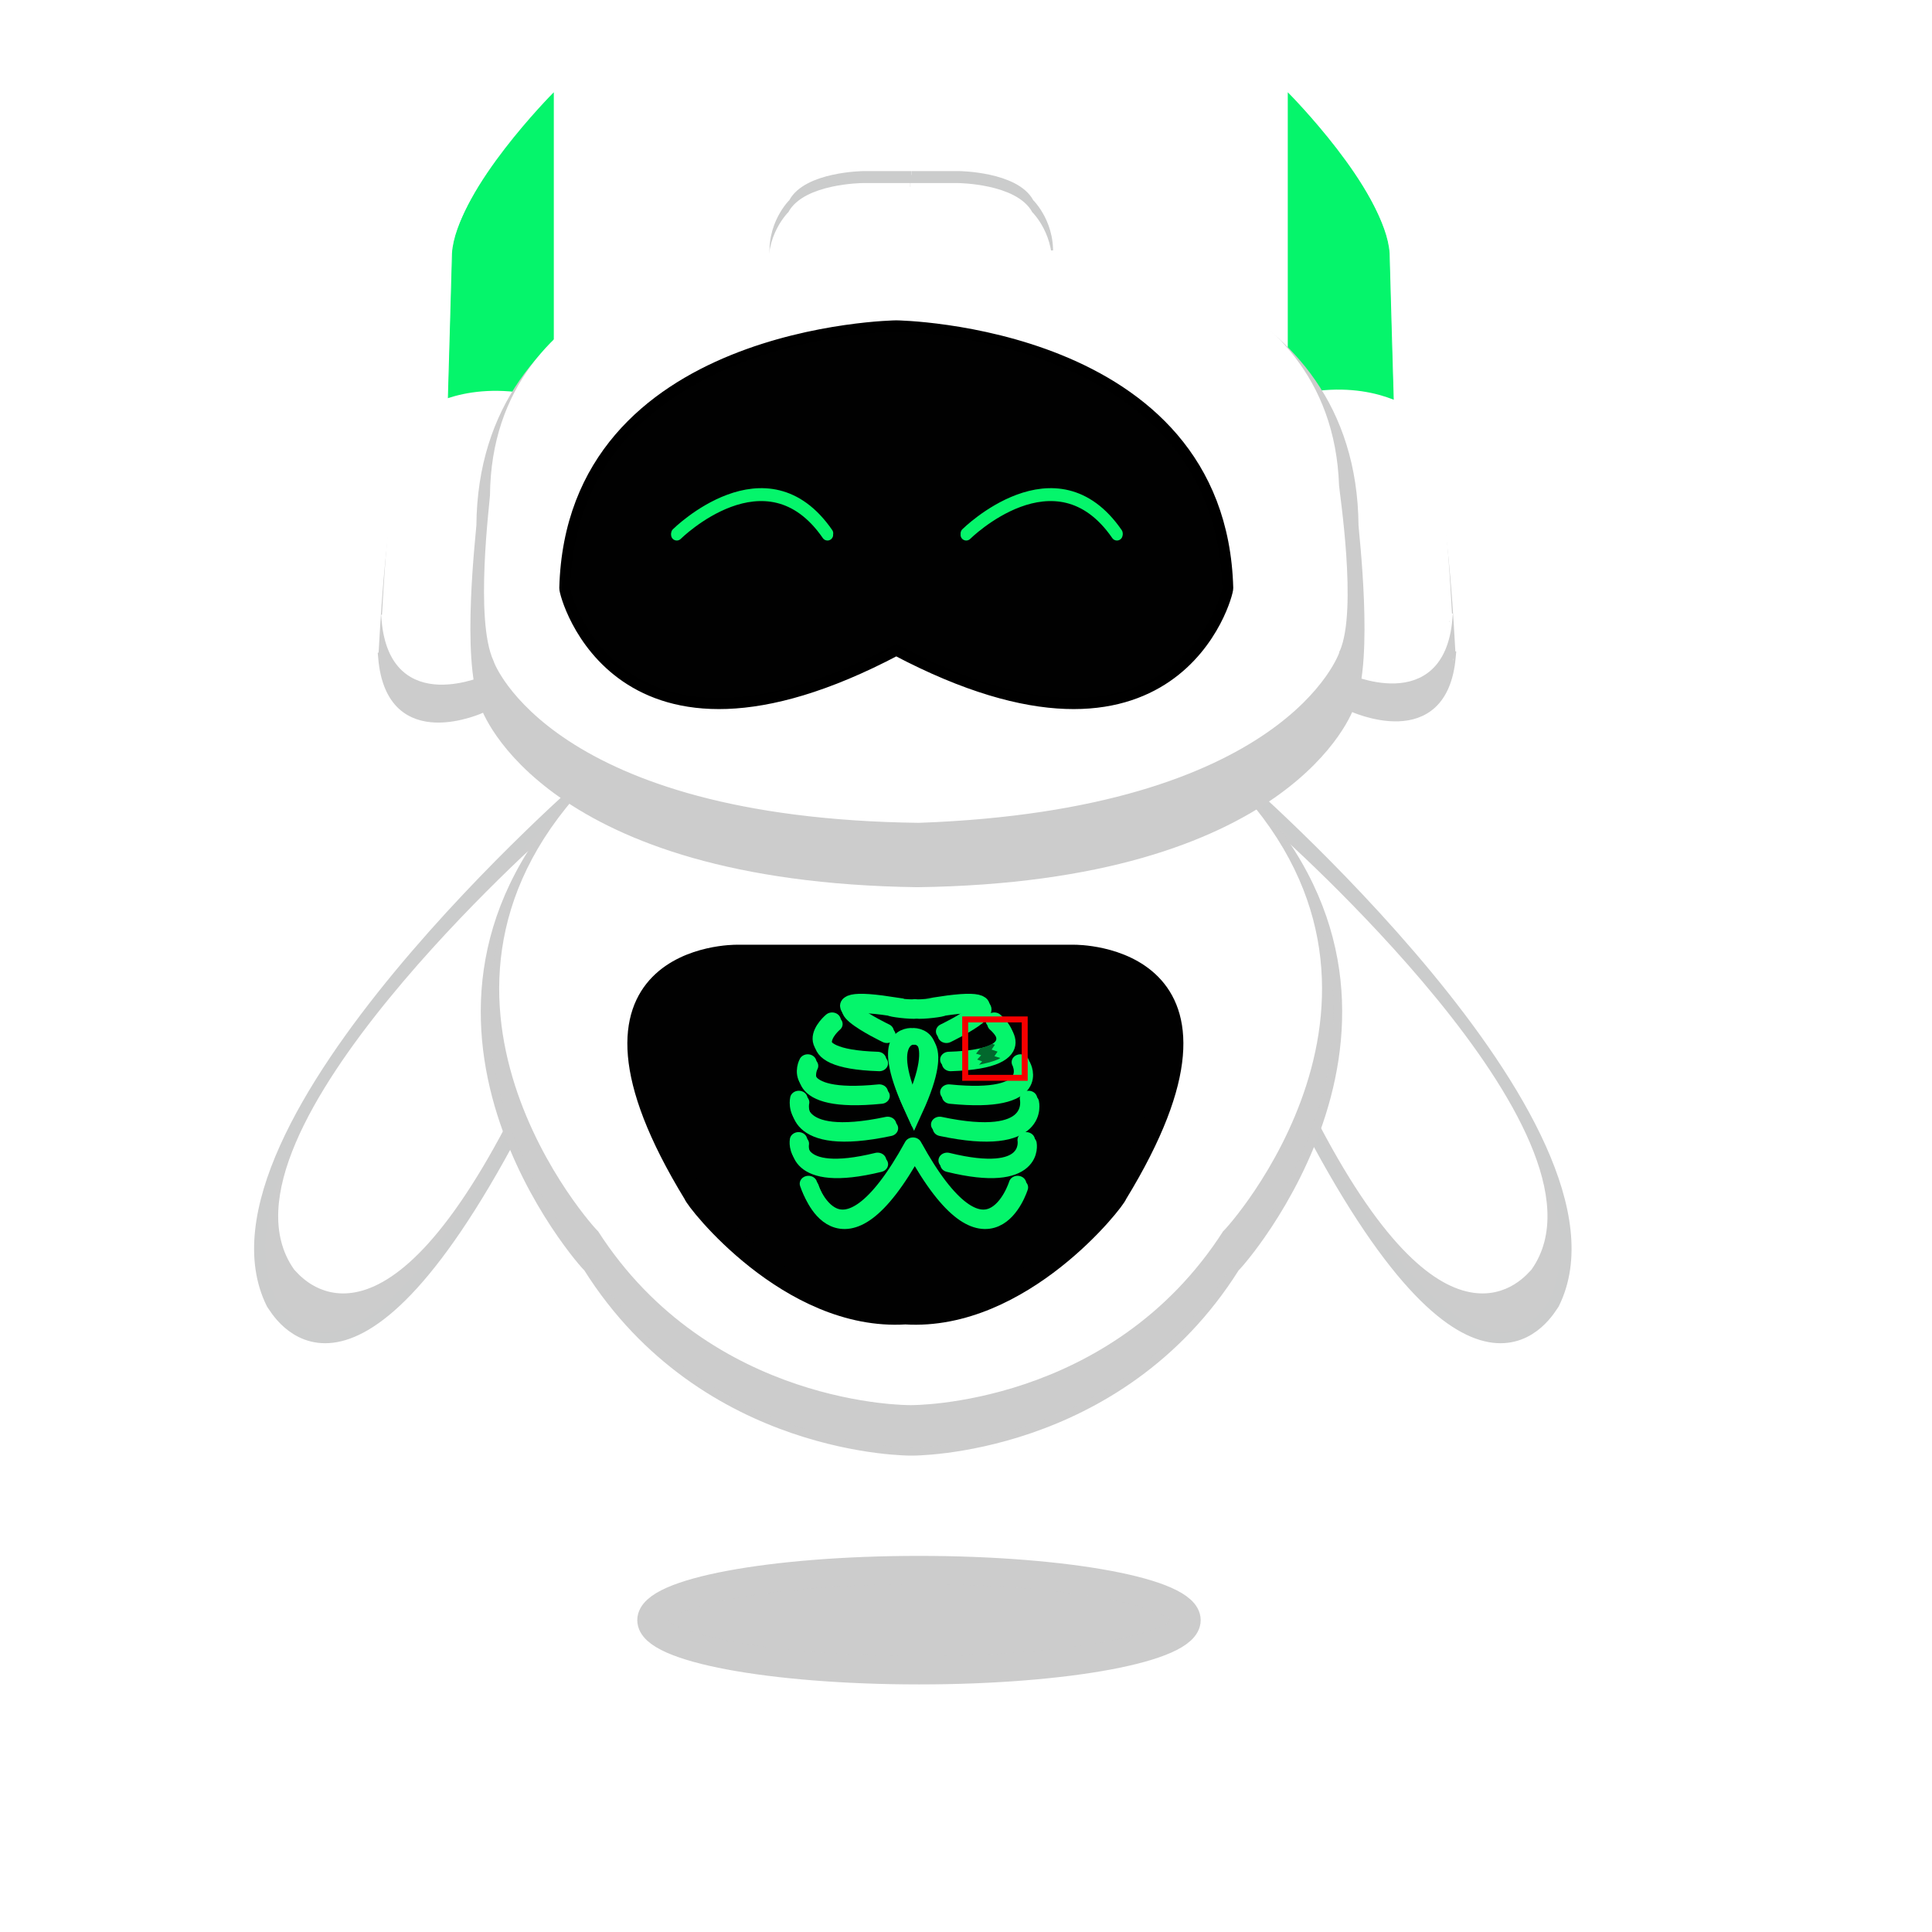 <?xml version="1.0" encoding="UTF-8"?>
<svg version="1.1" viewBox="0 0 4000 4000" xmlns="http://www.w3.org/2000/svg">
<defs>
<marker id="h" overflow="visible" orient="auto">
<path transform="matrix(.3 0 0 .3 -.69 0)" d="m8.72 4.03-10.93-4.01 10.93-4.02c-1.75 2.37-1.74 5.62 0 8.03z"/>
</marker>
<marker id="i" overflow="visible" orient="auto">
<path transform="matrix(-.3 0 0 -.3 .69 0)" d="m8.72 4.03-10.93-4.01 10.93-4.02c-1.75 2.37-1.74 5.62 0 8.03z"/>
</marker>
<filter id="g" x="-.153" y="-.583" width="1.305" height="2.166" color-interpolation-filters="sRGB">
<feGaussianBlur stdDeviation="14.971"/>
</filter>
<filter id="e" x="-.045" y="-.172" width="1.09" height="1.344" color-interpolation-filters="sRGB">
<feGaussianBlur stdDeviation="0.984"/>
</filter>
<filter id="c" x="-.341" y="-.117" width="1.683" height="1.233" color-interpolation-filters="sRGB">
<feGaussianBlur stdDeviation="30.012"/>
</filter>
<filter id="f" x="-.153" y="-.583" width="1.305" height="2.166" color-interpolation-filters="sRGB">
<feGaussianBlur stdDeviation="14.971"/>
</filter>
<filter id="d" x="-.045" y="-.172" width="1.09" height="1.344" color-interpolation-filters="sRGB">
<feGaussianBlur stdDeviation="0.984"/>
</filter>
<filter id="a" x="-.638" y="-.614" width="2.275" height="2.227" color-interpolation-filters="sRGB">
<feGaussianBlur stdDeviation="113.646"/>
</filter>
<filter id="b" x="-.341" y="-.117" width="1.683" height="1.233" color-interpolation-filters="sRGB">
<feGaussianBlur stdDeviation="30.012"/>
</filter>
</defs>
<g>
<path d="m5960.6-252.57v5443.9" fill="none" marker-end="url(#i)" marker-start="url(#h)" stroke="#000" stroke-linecap="square"/>
<g transform="translate(433.62 66.137)">
<g transform="translate(-64.372 -48.678)">
<g transform="translate(16.605 -1183.1)">
<g transform="translate(79.815 -416.81)">
<g stroke-linecap="round">
<path d="m2091.1 3193.8s839.31 726.13 660.22 1087.6c-9.268 11.975-157.03 293.35-502.84-360.53-7.513-5.093-157.37-727.1-157.37-727.1z" fill="#ccc" fill-opacity=".996" stroke="#cbcccc" stroke-width="23.41"/>
<path d="m2165.7 3307.3s718.07 632.28 531.81 897.37c-9.208 8.504-161.8 214.14-434.97-321.11-6.517-4.57-96.839-576.26-96.839-576.26z" fill="#fff" stroke="#fff" stroke-width="19.737"/>
</g>
<g transform="matrix(-1 0 0 1 2848.5 -0)" stroke-linecap="round">
<path d="m2091.1 3193.8s839.31 726.13 660.22 1087.6c-9.268 11.975-157.03 293.35-502.84-360.53-7.513-5.093-157.37-727.1-157.37-727.1z" fill="#ccc" fill-opacity=".996" stroke="#cbcccc" stroke-width="23.41"/>
<path d="m2165.7 3307.3s718.07 632.28 531.81 897.37c-9.208 8.504-161.8 214.14-434.97-321.11-6.517-4.57-96.839-576.26-96.839-576.26z" fill="#fff" stroke="#fff" stroke-width="19.737"/>
</g>
<g transform="matrix(1.021 0 0 .972 -95.28 1292.3)" fill-opacity=".996">
<path class="UnoptimicedTransforms" transform="translate(27.255 -82.399)" d="m791.39 2061.9c-449.13 483.61 6.218 1018.7 10.18 1019.3 237.08 396.08 656.69 391.57 656.69 391.57s419.61 4.516 656.69-391.57c3.961-0.588 459.31-535.67 10.18-1019.3 1.194 3.414-666.87 126.63-666.87 126.63s-668.06-123.22-666.87-126.63z" fill="#ccc" stroke="#ccc" stroke-opacity=".996" stroke-width="17.31"/>
<path class="UnoptimicedTransforms" transform="matrix(.956 0 0 .939 89.689 23.107)" d="m791.39 2061.9c-449.13 483.61 6.218 1018.7 10.18 1019.3 237.08 396.08 656.69 391.57 656.69 391.57s419.61 4.516 656.69-391.57c3.961-0.588 459.31-535.67 10.18-1019.3 1.194 3.414-666.87 126.63-666.87 126.63s-668.06-123.22-666.87-126.63z" fill="#fff" stroke="#fff" stroke-width="15.91"/>
</g>
</g>
<g transform="translate(1691.1 -960.07)">
<g transform="translate(-1783.9 532.3)">
<path class="UnoptimicedTransforms" transform="translate(135.22 1213.8)" d="m1458.2 741.8h-99.008s-116.81 1.251-146.52 56.428c-0.365 0.939-48.74 46.636-38.47 122.6 1.838 2.086 284.21 0 284.21 0s282.37 2.086 284.21 0c10.269-75.969-38.105-121.67-38.47-122.6-29.706-55.176-146.52-56.428-146.52-56.428h-99.008" fill="#cbcccc" stroke="#cbcccc" stroke-width="15.91"/>
<path class="UnoptimicedTransforms" transform="translate(133.23 1238.6)" d="m1458.2 741.8h-99.008s-116.81 1.251-146.52 56.428c-0.365 0.939-48.74 46.636-38.47 122.6 1.838 2.086 284.21 0 284.21 0s282.37 2.086 284.21 0c10.269-75.969-38.105-121.67-38.47-122.6-29.706-55.176-146.52-56.428-146.52-56.428h-99.008" fill="#fff" stroke="#fff" stroke-width="15.91"/>
<g transform="matrix(-1 0 0 1 5150 1260.1)" fill="#05f56b" stroke="#05f56b" stroke-width="1.9">
<path d="m2775.9 1150.2v-623.58s-196.68 197.98-205 322.63c0.097 3.056-8.792 310.17-8.792 310.17z" filter="url(#c)"/>
<g transform="translate(4.595 -24.044)">
<path d="m2767.4 1182.4v-623.58s-196.68 197.98-205 322.63c0.097 3.056-8.792 310.17-8.792 310.17z" fill="#05f56b" stroke="#05f56b" stroke-width="1.9"/>
</g>
</g>
<g transform="translate(-1923.3 1260.1)" fill="#05f56b" stroke="#05f56b" stroke-width="1.9">
<path d="m2775.9 1150.2v-623.58s-196.68 197.98-205 322.63c0.097 3.056-8.792 310.17-8.792 310.17z" filter="url(#b)"/>
<g transform="translate(4.595 -24.044)">
<path d="m2767.4 1182.4v-623.58s-196.68 197.98-205 322.63c0.097 3.056-8.792 310.17-8.792 310.17z" fill="#05f56b" stroke="#05f56b" stroke-width="1.9"/>
</g>
</g>
<g transform="matrix(.969 0 0 .981 53.427 151.12)">
<g transform="translate(68.575 1132.9)">
<g transform="translate(-165.17 8.08)" stroke-width="15.91">
<path d="m2537.6 1245.5 88.063 576.9s198 92.196 215.83-106.76c-1.435 0.491-16.131-408.57-70.13-429.87-9.421-4.14-88.065-65.432-233.76-40.267z" fill="#ccc" fill-opacity=".996" stroke="#ccc"/>
<path d="m2530.4 1165.5 88.063 576.9s198 92.196 215.83-106.76c-1.435 0.491-16.131-408.57-70.13-429.87-9.421-4.14-88.065-65.432-233.76-40.267z" fill="#fff" stroke="#fff"/>
</g>
<g transform="matrix(-1 0 0 1 3231.4 10.658)" stroke-width="15.91">
<path d="m2537.6 1245.5 88.063 576.9s198 92.196 215.83-106.76c-1.435 0.491-16.131-408.57-70.13-429.87-9.421-4.14-88.065-65.432-233.76-40.267z" fill="#ccc" fill-opacity=".996" stroke="#ccc"/>
<path d="m2530.4 1165.5 88.063 576.9s198 92.196 215.83-106.76c-1.435 0.491-16.131-408.57-70.13-429.87-9.421-4.14-88.065-65.432-233.76-40.267z" fill="#fff" stroke="#fff"/>
</g>
<path class="UnoptimicedTransforms" transform="translate(74.304 -12.59)" d="m1090.7 920.28s-538.74 53.864-542.75 539.08c-0.425 15.195-32.815 281.8 7.117 371.17-0.688 2.018 121.63 350.65 904.74 361.26 783.11-10.61 905.43-359.24 904.74-361.26 39.932-89.364 7.543-355.97 7.117-371.17-4.011-485.21-542.75-539.08-542.75-539.08h-369.11z" fill="#ccc" fill-opacity=".996" stroke="#ccc" stroke-width="61.11"/>
<path class="UnoptimicedTransforms" transform="matrix(.996 0 0 .933 82.905 21.563)" d="m1797.8 911.65-353.49 8.623h-353.6s-538.74 53.864-542.75 539.08c-0.425 15.195-32.815 281.8 7.117 371.17-0.688 2.018 121.63 350.65 904.74 361.26 782.62-29.704 896.4-381.21 895.66-383.21 37.741-90.312-1.142-356.05-1.938-371.23-15.842-484.97-555.74-525.68-555.74-525.68z" fill="#fff" stroke="#fff" stroke-width="15.91"/>
</g>
<path class="UnoptimicedTransforms" transform="translate(97.14 1083.5)" d="m1460.3 1074.5s-693.81 8.434-708.31 553.64c-0.848 14.911 113.62 440.45 708.31 130.78 594.69 309.67 709.15-115.87 708.3-130.78-14.498-545.21-708.3-553.64-708.3-553.64z" fill-opacity=".996" stroke="#000" stroke-linecap="round" stroke-width="23.41"/>
</g>
<g transform="translate(679.21 1213.3)" fill-opacity="0" stroke="#05f56b" stroke-linecap="round" stroke-width="23.41">
<path d="m1028.4 1484.2s185.28-183.8 312.03 0" filter="url(#f)"/>
<path d="m1028.2 1487.5s185.28-183.8 312.03 0" filter="url(#d)" style="mix-blend-mode:normal"/>
</g>
<g transform="translate(79.925 1213.3)" fill-opacity="0" stroke="#05f56b" stroke-linecap="round" stroke-width="23.41">
<path d="m1028.4 1484.2s185.28-183.8 312.03 0" filter="url(#g)"/>
<path d="m1028.2 1487.5s185.28-183.8 312.03 0" filter="url(#e)" style="mix-blend-mode:normal"/>
</g>
</g>
</g>
</g>
<ellipse cx="1533.4" cy="3336.9" rx="553.88" ry="103.7" fill="#ccc" fill-opacity=".996" stroke="#ccc" stroke-linecap="round" stroke-opacity=".996" stroke-width="58.72"/>
<path class="UnoptimicedTransforms" transform="translate(.166 -479.03)" d="m1155.3 2439.4s-393.16-4.477-87.842 494.63c2.21 11.184 196.9 262.73 437.6 247.76 240.7 14.968 435.39-236.58 437.6-247.76 305.31-499.1-87.842-494.63-87.842-494.63h-349.76z" fill="#010101" stroke="#010101" stroke-width="43.71"/>
<g transform="matrix(1.05 0 0 .946 1256.1 2041.4)" fill="none" filter="url(#a)" stroke="#05f56b" stroke-linecap="round" stroke-width="34.41">
<path class="UnoptimicedTransforms" d="m49.665 422.29s59.298 212.96 206.2-83.933m206.2 83.933s-59.298 212.96-206.2-83.933"/>
<path class="UnoptimicedTransforms" transform="matrix(.992 0 0 .827 -.803 16.074)" d="m257.22 96.533s-69.653-10.103 0 192.16c69.653-202.26 0-192.16 0-192.16z"/>
<path d="m96.324 64.794s-86.527 79.889 89.556 86.03"/>
<path d="m416.07 64.794s86.527 79.889-89.556 86.03"/>
<path d="m30.127 326.68s-15.762 91.679 155.86 44.91"/>
<path d="m479.07 326.68s15.762 91.679-155.86 44.91"/>
<path d="m30.689 236.15s-22.405 103.35 175.11 56.79"/>
<path d="m483.62 236.15s22.405 103.35-175.11 56.79"/>
<path d="m48.301 156.37s-42.857 86.437 141.02 65.784"/>
<path d="m467.53 156.38s42.857 86.437-141.02 65.784"/>
<path class="UnoptimicedTransforms" d="m200.87 89.13s-166.59-88.475 7.966-59.247c-1.397 2.099 39.105 7.685 50.721 5.934 11.616 1.75 52.118-3.835 50.721-5.934 174.56-29.227 7.966 59.247 7.966 59.247"/>
</g>
<g transform="matrix(1.05 0 0 .946 1252.4 2033.7)" fill="none" stroke="#05f56b" stroke-linecap="round" stroke-width="34.41">
<path class="UnoptimicedTransforms" d="m49.665 422.29s59.298 212.96 206.2-83.933m206.2 83.933s-59.298 212.96-206.2-83.933"/>
<path class="UnoptimicedTransforms" transform="matrix(.992 0 0 .827 -.803 16.074)" d="m257.22 96.533s-69.653-10.103 0 192.16c69.653-202.26 0-192.16 0-192.16z"/>
<path d="m96.324 64.794s-86.527 79.889 89.556 86.03"/>
<path d="m416.07 64.794s86.527 79.889-89.556 86.03"/>
<path d="m30.127 326.68s-15.762 91.679 155.86 44.91"/>
<path d="m479.07 326.68s15.762 91.679-155.86 44.91"/>
<path d="m30.689 236.15s-22.405 103.35 175.11 56.79"/>
<path d="m483.62 236.15s22.405 103.35-175.11 56.79"/>
<path d="m48.301 156.37s-42.857 86.437 141.02 65.784"/>
<path d="m467.53 156.38s42.857 86.437-141.02 65.784"/>
<path class="UnoptimicedTransforms" d="m200.87 89.13s-166.59-88.475 7.966-59.247c-1.397 2.099 39.105 7.685 50.721 5.934 11.616 1.75 52.118-3.835 50.721-5.934 174.56-29.227 7.966 59.247 7.966 59.247"/>
</g>
<path d="m1660.6 2152.7-9.113 11.355 10.677 3.241-8.207 8.914 10.223 3.798-6.497 6.963s34.177-6.474 44.14-13.892c-0.228 0.029-12.206-3.825-12.206-3.825l6.51-9.479-12.356-4.15 6.825-10.158-5.769-1.614s-13.5 7.287-24.227 8.848z" fill="#035b28" opacity=".912"/>
</g>
<rect x="1564.7" y="2044.5" width="123.25" height="120.88" fill="none" stroke="#f50000" stroke-linecap="round" stroke-width="12.339"/>
</g>
</g>
</svg>